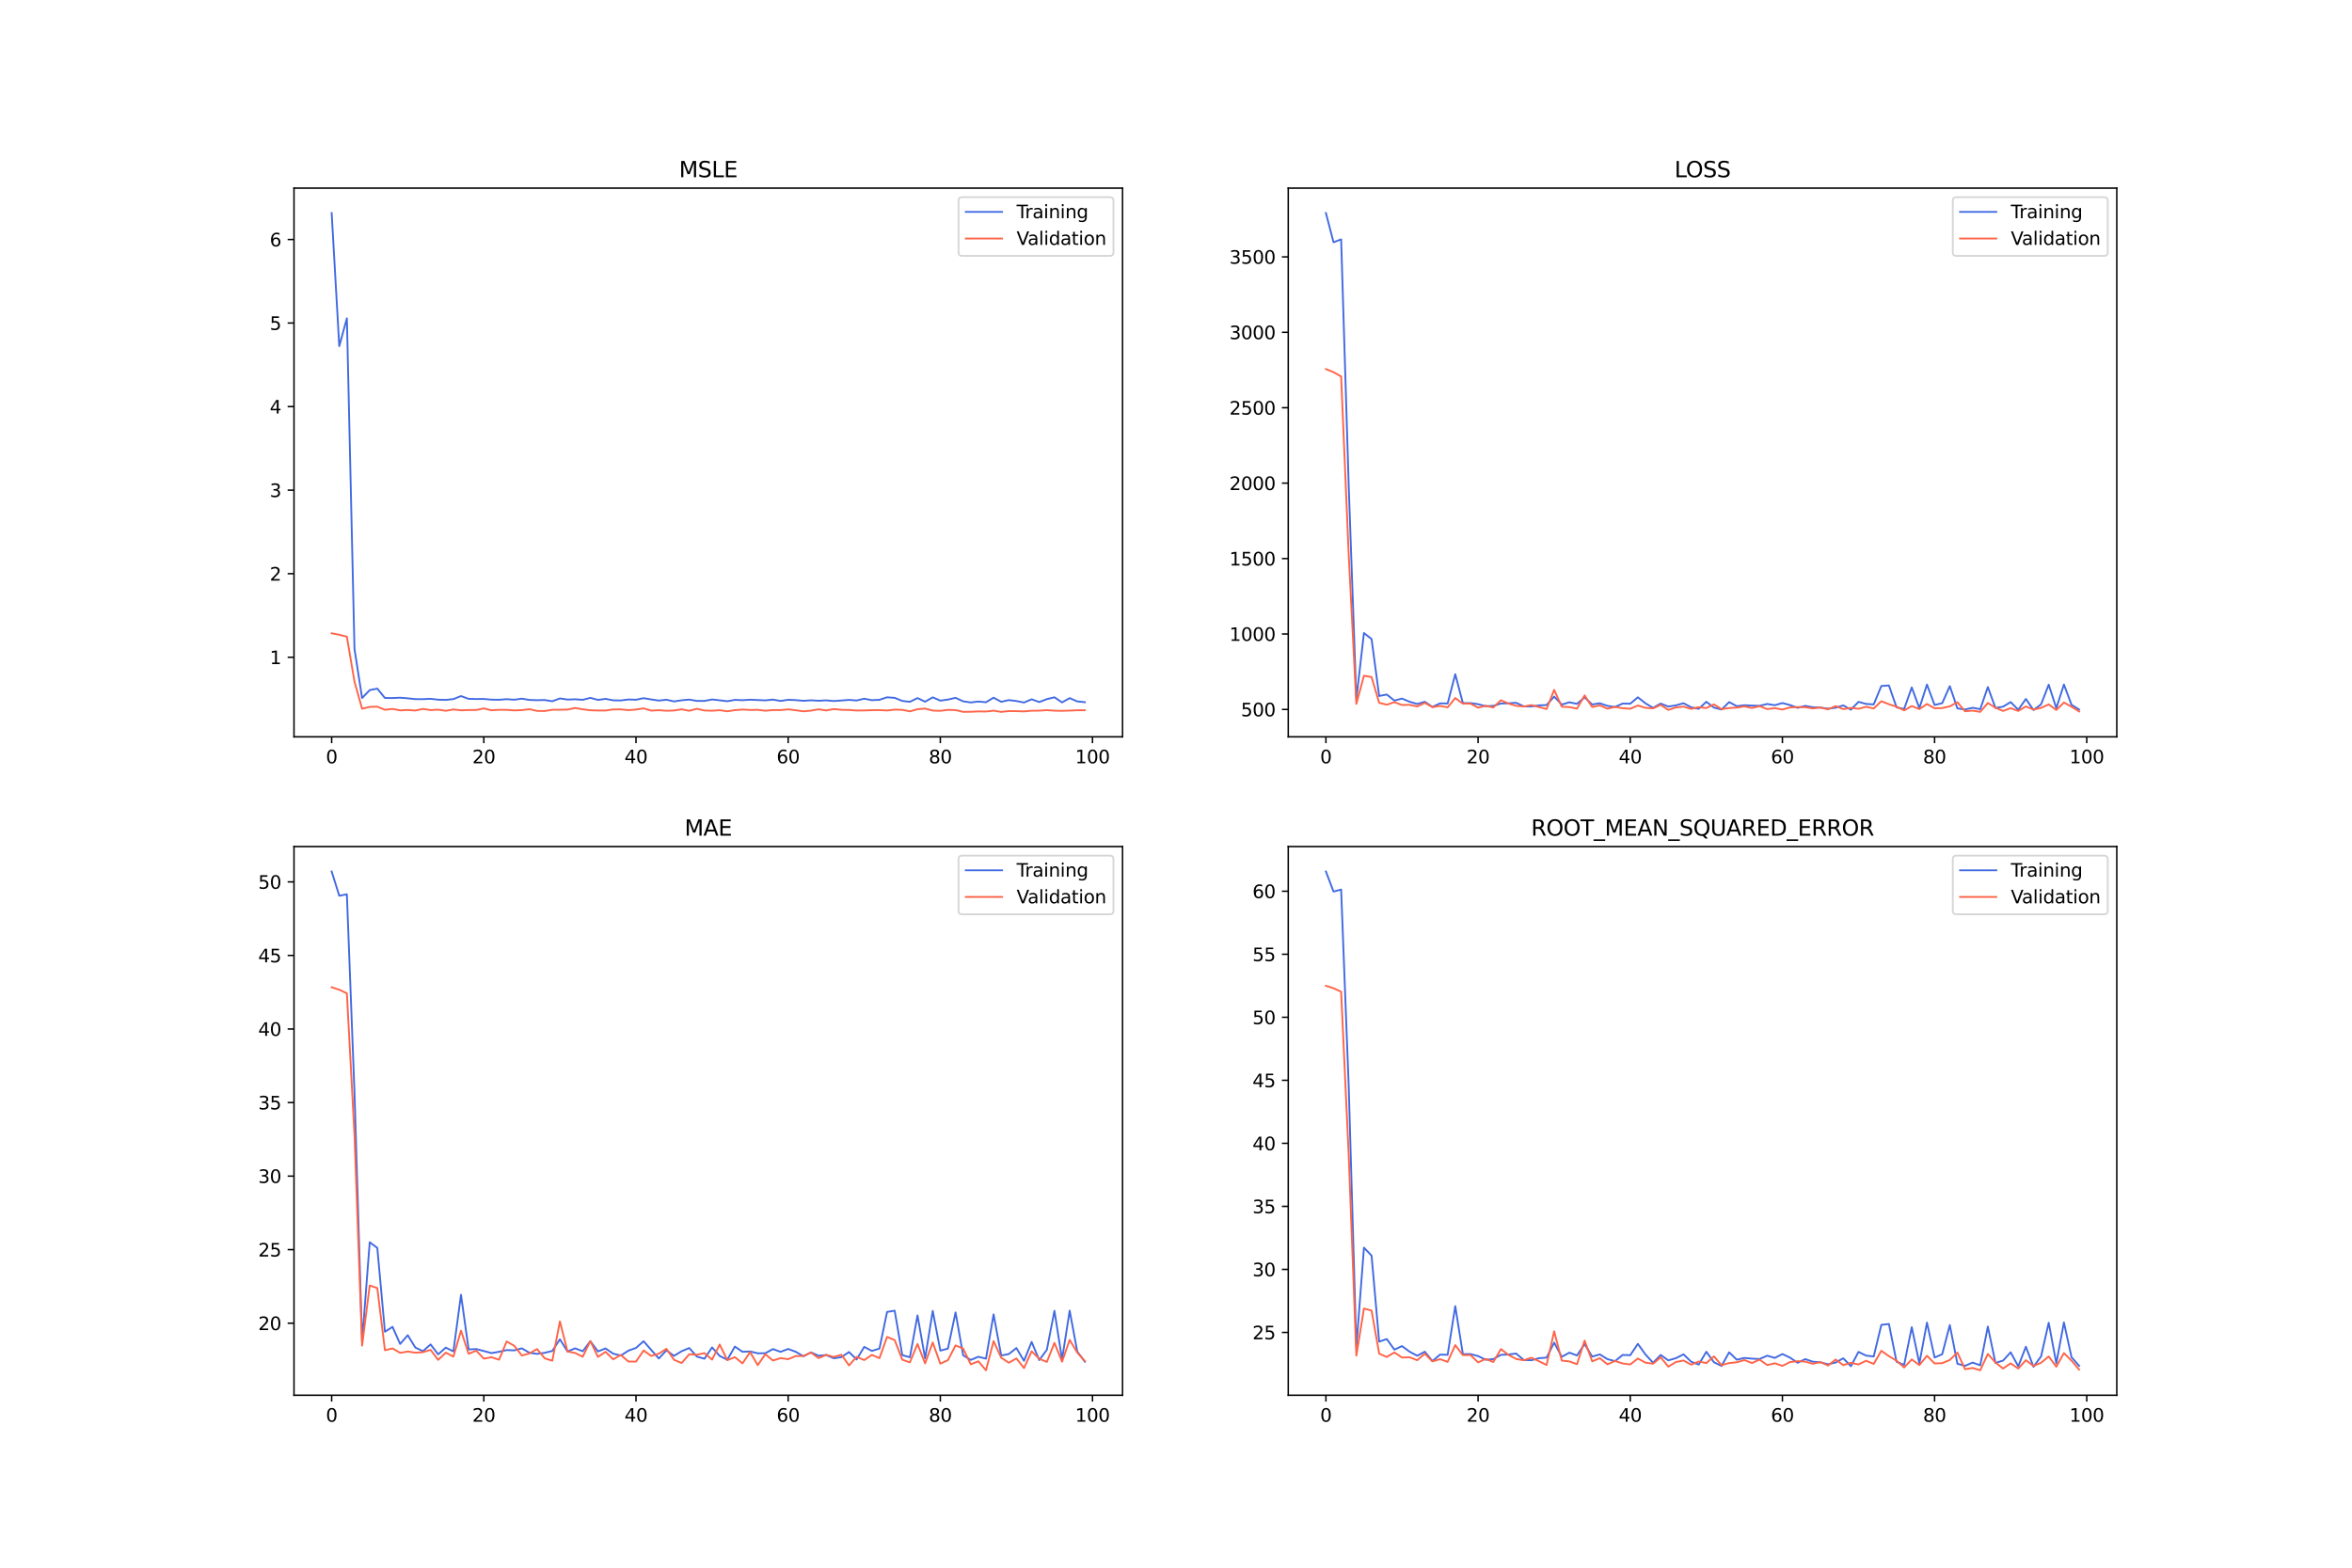 <?xml version="1.0" encoding="utf-8" standalone="no"?>
<!DOCTYPE svg PUBLIC "-//W3C//DTD SVG 1.1//EN"
  "http://www.w3.org/Graphics/SVG/1.1/DTD/svg11.dtd">
<svg xmlns:xlink="http://www.w3.org/1999/xlink" width="1296pt" height="864pt" viewBox="0 0 1296 864" xmlns="http://www.w3.org/2000/svg" version="1.1">
 <defs>
  <style type="text/css">*{stroke-linejoin: round; stroke-linecap: butt}</style>
 </defs>
 <g id="figure_1">
  <g id="patch_1">
   <path d="M 0 864 
L 1296 864 
L 1296 0 
L 0 0 
z
" style="fill: #ffffff"/>
  </g>
  <g id="axes_1">
   <g id="patch_2">
    <path d="M 162 406.08 
L 618.545 406.08 
L 618.545 103.68 
L 162 103.68 
z
" style="fill: #ffffff"/>
   </g>
   <g id="matplotlib.axis_1">
    <g id="xtick_1">
     <g id="line2d_1">
      <defs>
       <path id="mfda97ff812" d="M 0 0 
L 0 3.5 
" style="stroke: #000000; stroke-width: 0.8"/>
      </defs>
      <g>
       <use xlink:href="#mfda97ff812" x="182.752" y="406.08" style="stroke: #000000; stroke-width: 0.8"/>
      </g>
     </g>
     <g id="text_1">
      <!-- 0 -->
      <g transform="translate(179.571 420.678) scale(0.1 -0.1)">
       <defs>
        <path id="DejaVuSans-30" d="M 2034 4250 
Q 1547 4250 1301 3770 
Q 1056 3291 1056 2328 
Q 1056 1369 1301 889 
Q 1547 409 2034 409 
Q 2525 409 2770 889 
Q 3016 1369 3016 2328 
Q 3016 3291 2770 3770 
Q 2525 4250 2034 4250 
z
M 2034 4750 
Q 2819 4750 3233 4129 
Q 3647 3509 3647 2328 
Q 3647 1150 3233 529 
Q 2819 -91 2034 -91 
Q 1250 -91 836 529 
Q 422 1150 422 2328 
Q 422 3509 836 4129 
Q 1250 4750 2034 4750 
z
" transform="scale(0.016)"/>
       </defs>
       <use xlink:href="#DejaVuSans-30"/>
      </g>
     </g>
    </g>
    <g id="xtick_2">
     <g id="line2d_2">
      <g>
       <use xlink:href="#mfda97ff812" x="266.599" y="406.08" style="stroke: #000000; stroke-width: 0.8"/>
      </g>
     </g>
     <g id="text_2">
      <!-- 20 -->
      <g transform="translate(260.236 420.678) scale(0.1 -0.1)">
       <defs>
        <path id="DejaVuSans-32" d="M 1228 531 
L 3431 531 
L 3431 0 
L 469 0 
L 469 531 
Q 828 903 1448 1529 
Q 2069 2156 2228 2338 
Q 2531 2678 2651 2914 
Q 2772 3150 2772 3378 
Q 2772 3750 2511 3984 
Q 2250 4219 1831 4219 
Q 1534 4219 1204 4116 
Q 875 4013 500 3803 
L 500 4441 
Q 881 4594 1212 4672 
Q 1544 4750 1819 4750 
Q 2544 4750 2975 4387 
Q 3406 4025 3406 3419 
Q 3406 3131 3298 2873 
Q 3191 2616 2906 2266 
Q 2828 2175 2409 1742 
Q 1991 1309 1228 531 
z
" transform="scale(0.016)"/>
       </defs>
       <use xlink:href="#DejaVuSans-32"/>
       <use xlink:href="#DejaVuSans-30" x="63.623"/>
      </g>
     </g>
    </g>
    <g id="xtick_3">
     <g id="line2d_3">
      <g>
       <use xlink:href="#mfda97ff812" x="350.446" y="406.08" style="stroke: #000000; stroke-width: 0.8"/>
      </g>
     </g>
     <g id="text_3">
      <!-- 40 -->
      <g transform="translate(344.083 420.678) scale(0.1 -0.1)">
       <defs>
        <path id="DejaVuSans-34" d="M 2419 4116 
L 825 1625 
L 2419 1625 
L 2419 4116 
z
M 2253 4666 
L 3047 4666 
L 3047 1625 
L 3713 1625 
L 3713 1100 
L 3047 1100 
L 3047 0 
L 2419 0 
L 2419 1100 
L 313 1100 
L 313 1709 
L 2253 4666 
z
" transform="scale(0.016)"/>
       </defs>
       <use xlink:href="#DejaVuSans-34"/>
       <use xlink:href="#DejaVuSans-30" x="63.623"/>
      </g>
     </g>
    </g>
    <g id="xtick_4">
     <g id="line2d_4">
      <g>
       <use xlink:href="#mfda97ff812" x="434.292" y="406.08" style="stroke: #000000; stroke-width: 0.8"/>
      </g>
     </g>
     <g id="text_4">
      <!-- 60 -->
      <g transform="translate(427.93 420.678) scale(0.1 -0.1)">
       <defs>
        <path id="DejaVuSans-36" d="M 2113 2584 
Q 1688 2584 1439 2293 
Q 1191 2003 1191 1497 
Q 1191 994 1439 701 
Q 1688 409 2113 409 
Q 2538 409 2786 701 
Q 3034 994 3034 1497 
Q 3034 2003 2786 2293 
Q 2538 2584 2113 2584 
z
M 3366 4563 
L 3366 3988 
Q 3128 4100 2886 4159 
Q 2644 4219 2406 4219 
Q 1781 4219 1451 3797 
Q 1122 3375 1075 2522 
Q 1259 2794 1537 2939 
Q 1816 3084 2150 3084 
Q 2853 3084 3261 2657 
Q 3669 2231 3669 1497 
Q 3669 778 3244 343 
Q 2819 -91 2113 -91 
Q 1303 -91 875 529 
Q 447 1150 447 2328 
Q 447 3434 972 4092 
Q 1497 4750 2381 4750 
Q 2619 4750 2861 4703 
Q 3103 4656 3366 4563 
z
" transform="scale(0.016)"/>
       </defs>
       <use xlink:href="#DejaVuSans-36"/>
       <use xlink:href="#DejaVuSans-30" x="63.623"/>
      </g>
     </g>
    </g>
    <g id="xtick_5">
     <g id="line2d_5">
      <g>
       <use xlink:href="#mfda97ff812" x="518.139" y="406.08" style="stroke: #000000; stroke-width: 0.8"/>
      </g>
     </g>
     <g id="text_5">
      <!-- 80 -->
      <g transform="translate(511.776 420.678) scale(0.1 -0.1)">
       <defs>
        <path id="DejaVuSans-38" d="M 2034 2216 
Q 1584 2216 1326 1975 
Q 1069 1734 1069 1313 
Q 1069 891 1326 650 
Q 1584 409 2034 409 
Q 2484 409 2743 651 
Q 3003 894 3003 1313 
Q 3003 1734 2745 1975 
Q 2488 2216 2034 2216 
z
M 1403 2484 
Q 997 2584 770 2862 
Q 544 3141 544 3541 
Q 544 4100 942 4425 
Q 1341 4750 2034 4750 
Q 2731 4750 3128 4425 
Q 3525 4100 3525 3541 
Q 3525 3141 3298 2862 
Q 3072 2584 2669 2484 
Q 3125 2378 3379 2068 
Q 3634 1759 3634 1313 
Q 3634 634 3220 271 
Q 2806 -91 2034 -91 
Q 1263 -91 848 271 
Q 434 634 434 1313 
Q 434 1759 690 2068 
Q 947 2378 1403 2484 
z
M 1172 3481 
Q 1172 3119 1398 2916 
Q 1625 2713 2034 2713 
Q 2441 2713 2670 2916 
Q 2900 3119 2900 3481 
Q 2900 3844 2670 4047 
Q 2441 4250 2034 4250 
Q 1625 4250 1398 4047 
Q 1172 3844 1172 3481 
z
" transform="scale(0.016)"/>
       </defs>
       <use xlink:href="#DejaVuSans-38"/>
       <use xlink:href="#DejaVuSans-30" x="63.623"/>
      </g>
     </g>
    </g>
    <g id="xtick_6">
     <g id="line2d_6">
      <g>
       <use xlink:href="#mfda97ff812" x="601.986" y="406.08" style="stroke: #000000; stroke-width: 0.8"/>
      </g>
     </g>
     <g id="text_6">
      <!-- 100 -->
      <g transform="translate(592.442 420.678) scale(0.1 -0.1)">
       <defs>
        <path id="DejaVuSans-31" d="M 794 531 
L 1825 531 
L 1825 4091 
L 703 3866 
L 703 4441 
L 1819 4666 
L 2450 4666 
L 2450 531 
L 3481 531 
L 3481 0 
L 794 0 
L 794 531 
z
" transform="scale(0.016)"/>
       </defs>
       <use xlink:href="#DejaVuSans-31"/>
       <use xlink:href="#DejaVuSans-30" x="63.623"/>
       <use xlink:href="#DejaVuSans-30" x="127.246"/>
      </g>
     </g>
    </g>
   </g>
   <g id="matplotlib.axis_2">
    <g id="ytick_1">
     <g id="line2d_7">
      <defs>
       <path id="m0c9b1193fa" d="M 0 0 
L -3.5 0 
" style="stroke: #000000; stroke-width: 0.8"/>
      </defs>
      <g>
       <use xlink:href="#m0c9b1193fa" x="162" y="362.227" style="stroke: #000000; stroke-width: 0.8"/>
      </g>
     </g>
     <g id="text_7">
      <!-- 1 -->
      <g transform="translate(148.637 366.026) scale(0.1 -0.1)">
       <use xlink:href="#DejaVuSans-31"/>
      </g>
     </g>
    </g>
    <g id="ytick_2">
     <g id="line2d_8">
      <g>
       <use xlink:href="#m0c9b1193fa" x="162" y="316.18" style="stroke: #000000; stroke-width: 0.8"/>
      </g>
     </g>
     <g id="text_8">
      <!-- 2 -->
      <g transform="translate(148.637 319.979) scale(0.1 -0.1)">
       <use xlink:href="#DejaVuSans-32"/>
      </g>
     </g>
    </g>
    <g id="ytick_3">
     <g id="line2d_9">
      <g>
       <use xlink:href="#m0c9b1193fa" x="162" y="270.132" style="stroke: #000000; stroke-width: 0.8"/>
      </g>
     </g>
     <g id="text_9">
      <!-- 3 -->
      <g transform="translate(148.637 273.932) scale(0.1 -0.1)">
       <defs>
        <path id="DejaVuSans-33" d="M 2597 2516 
Q 3050 2419 3304 2112 
Q 3559 1806 3559 1356 
Q 3559 666 3084 287 
Q 2609 -91 1734 -91 
Q 1441 -91 1130 -33 
Q 819 25 488 141 
L 488 750 
Q 750 597 1062 519 
Q 1375 441 1716 441 
Q 2309 441 2620 675 
Q 2931 909 2931 1356 
Q 2931 1769 2642 2001 
Q 2353 2234 1838 2234 
L 1294 2234 
L 1294 2753 
L 1863 2753 
Q 2328 2753 2575 2939 
Q 2822 3125 2822 3475 
Q 2822 3834 2567 4026 
Q 2313 4219 1838 4219 
Q 1578 4219 1281 4162 
Q 984 4106 628 3988 
L 628 4550 
Q 988 4650 1302 4700 
Q 1616 4750 1894 4750 
Q 2613 4750 3031 4423 
Q 3450 4097 3450 3541 
Q 3450 3153 3228 2886 
Q 3006 2619 2597 2516 
z
" transform="scale(0.016)"/>
       </defs>
       <use xlink:href="#DejaVuSans-33"/>
      </g>
     </g>
    </g>
    <g id="ytick_4">
     <g id="line2d_10">
      <g>
       <use xlink:href="#m0c9b1193fa" x="162" y="224.085" style="stroke: #000000; stroke-width: 0.8"/>
      </g>
     </g>
     <g id="text_10">
      <!-- 4 -->
      <g transform="translate(148.637 227.884) scale(0.1 -0.1)">
       <use xlink:href="#DejaVuSans-34"/>
      </g>
     </g>
    </g>
    <g id="ytick_5">
     <g id="line2d_11">
      <g>
       <use xlink:href="#m0c9b1193fa" x="162" y="178.038" style="stroke: #000000; stroke-width: 0.8"/>
      </g>
     </g>
     <g id="text_11">
      <!-- 5 -->
      <g transform="translate(148.637 181.837) scale(0.1 -0.1)">
       <defs>
        <path id="DejaVuSans-35" d="M 691 4666 
L 3169 4666 
L 3169 4134 
L 1269 4134 
L 1269 2991 
Q 1406 3038 1543 3061 
Q 1681 3084 1819 3084 
Q 2600 3084 3056 2656 
Q 3513 2228 3513 1497 
Q 3513 744 3044 326 
Q 2575 -91 1722 -91 
Q 1428 -91 1123 -41 
Q 819 9 494 109 
L 494 744 
Q 775 591 1075 516 
Q 1375 441 1709 441 
Q 2250 441 2565 725 
Q 2881 1009 2881 1497 
Q 2881 1984 2565 2268 
Q 2250 2553 1709 2553 
Q 1456 2553 1204 2497 
Q 953 2441 691 2322 
L 691 4666 
z
" transform="scale(0.016)"/>
       </defs>
       <use xlink:href="#DejaVuSans-35"/>
      </g>
     </g>
    </g>
    <g id="ytick_6">
     <g id="line2d_12">
      <g>
       <use xlink:href="#m0c9b1193fa" x="162" y="131.99" style="stroke: #000000; stroke-width: 0.8"/>
      </g>
     </g>
     <g id="text_12">
      <!-- 6 -->
      <g transform="translate(148.637 135.79) scale(0.1 -0.1)">
       <use xlink:href="#DejaVuSans-36"/>
      </g>
     </g>
    </g>
   </g>
   <g id="line2d_13">
    <path d="M 182.752 117.425 
L 186.944 190.776 
L 191.137 175.414 
L 195.329 357.661 
L 199.521 384.705 
L 203.714 380.331 
L 207.906 379.524 
L 212.098 384.68 
L 216.291 384.703 
L 220.483 384.524 
L 224.675 384.866 
L 228.868 385.306 
L 233.06 385.318 
L 237.252 385.135 
L 241.445 385.616 
L 245.637 385.734 
L 249.829 385.29 
L 254.022 383.625 
L 258.214 385.153 
L 262.406 385.247 
L 266.599 385.218 
L 270.791 385.596 
L 274.983 385.666 
L 279.176 385.339 
L 283.368 385.637 
L 287.56 385.056 
L 291.753 385.756 
L 295.945 385.9 
L 300.137 385.808 
L 304.33 386.476 
L 308.522 384.934 
L 312.714 385.556 
L 316.907 385.387 
L 321.099 385.689 
L 325.292 384.61 
L 329.484 385.738 
L 333.676 385.175 
L 337.869 385.96 
L 342.061 386.044 
L 346.253 385.505 
L 350.446 385.648 
L 354.638 384.783 
L 358.83 385.488 
L 363.023 386.11 
L 367.215 385.65 
L 371.407 386.57 
L 375.6 385.948 
L 379.792 385.575 
L 383.984 386.284 
L 388.177 386.3 
L 392.369 385.503 
L 396.561 385.961 
L 400.754 386.467 
L 404.946 385.722 
L 409.138 385.895 
L 413.331 385.645 
L 417.523 385.81 
L 421.715 385.993 
L 425.908 385.568 
L 430.1 386.315 
L 434.292 385.677 
L 438.485 385.853 
L 442.677 386.231 
L 446.869 385.954 
L 451.062 386.202 
L 455.254 385.987 
L 459.446 386.351 
L 463.639 386.062 
L 467.831 385.73 
L 472.023 386.063 
L 476.216 385.076 
L 480.408 385.89 
L 484.6 385.677 
L 488.793 384.299 
L 492.985 384.607 
L 497.177 386.306 
L 501.37 386.786 
L 505.562 384.728 
L 509.754 386.727 
L 513.947 384.333 
L 518.139 386.139 
L 522.331 385.555 
L 526.524 384.595 
L 530.716 386.525 
L 534.908 387.144 
L 539.101 386.636 
L 543.293 387.028 
L 547.485 384.504 
L 551.678 386.785 
L 555.87 385.846 
L 560.062 386.358 
L 564.255 387.185 
L 568.447 385.404 
L 572.639 386.92 
L 576.832 385.324 
L 581.024 384.294 
L 585.216 387.124 
L 589.409 384.757 
L 593.601 386.564 
L 597.793 387.004 
" clip-path="url(#p1e42101b74)" style="fill: none; stroke: #4169e1; stroke-linecap: square"/>
   </g>
   <g id="line2d_14">
    <path d="M 182.752 349.025 
L 186.944 349.83 
L 191.137 350.922 
L 195.329 375.696 
L 199.521 390.598 
L 203.714 389.584 
L 207.906 389.473 
L 212.098 391.192 
L 216.291 390.698 
L 220.483 391.506 
L 224.675 391.297 
L 228.868 391.596 
L 233.06 390.705 
L 237.252 391.357 
L 241.445 391.116 
L 245.637 391.738 
L 249.829 391.005 
L 254.022 391.489 
L 258.214 391.308 
L 262.406 391.292 
L 266.599 390.437 
L 270.791 391.46 
L 274.983 391.206 
L 279.176 391.229 
L 283.368 391.516 
L 287.56 391.364 
L 291.753 390.862 
L 295.945 391.807 
L 300.137 391.863 
L 304.33 391.184 
L 308.522 391.159 
L 312.714 391.074 
L 316.907 390.186 
L 321.099 390.926 
L 325.292 391.446 
L 329.484 391.572 
L 333.676 391.59 
L 337.869 390.986 
L 342.061 390.967 
L 346.253 391.386 
L 350.446 391.059 
L 354.638 390.402 
L 358.83 391.641 
L 363.023 391.409 
L 367.215 391.723 
L 371.407 391.569 
L 375.6 390.919 
L 379.792 391.739 
L 383.984 390.636 
L 388.177 391.577 
L 392.369 391.705 
L 396.561 391.414 
L 400.754 392.016 
L 404.946 391.386 
L 409.138 391.039 
L 413.331 391.294 
L 417.523 391.202 
L 421.715 391.702 
L 425.908 391.329 
L 430.1 391.348 
L 434.292 390.952 
L 438.485 391.442 
L 442.677 392.03 
L 446.869 391.661 
L 451.062 390.906 
L 455.254 391.56 
L 459.446 390.76 
L 463.639 391.212 
L 467.831 391.279 
L 472.023 391.595 
L 476.216 391.552 
L 480.408 391.4 
L 484.6 391.352 
L 488.793 391.57 
L 492.985 391.088 
L 497.177 391.214 
L 501.37 392.053 
L 505.562 390.869 
L 509.754 390.523 
L 513.947 391.617 
L 518.139 391.756 
L 522.331 391.234 
L 526.524 391.35 
L 530.716 392.315 
L 534.908 392.274 
L 539.101 392.088 
L 543.293 392.137 
L 547.485 391.675 
L 551.678 392.335 
L 555.87 391.885 
L 560.062 391.941 
L 564.255 392.082 
L 568.447 391.694 
L 572.639 391.663 
L 576.832 391.39 
L 581.024 391.674 
L 585.216 391.766 
L 589.409 391.613 
L 593.601 391.439 
L 597.793 391.459 
" clip-path="url(#p1e42101b74)" style="fill: none; stroke: #ff6347; stroke-linecap: square"/>
   </g>
   <g id="patch_3">
    <path d="M 162 406.08 
L 162 103.68 
" style="fill: none; stroke: #000000; stroke-width: 0.8; stroke-linejoin: miter; stroke-linecap: square"/>
   </g>
   <g id="patch_4">
    <path d="M 618.545 406.08 
L 618.545 103.68 
" style="fill: none; stroke: #000000; stroke-width: 0.8; stroke-linejoin: miter; stroke-linecap: square"/>
   </g>
   <g id="patch_5">
    <path d="M 162 406.08 
L 618.545 406.08 
" style="fill: none; stroke: #000000; stroke-width: 0.8; stroke-linejoin: miter; stroke-linecap: square"/>
   </g>
   <g id="patch_6">
    <path d="M 162 103.68 
L 618.545 103.68 
" style="fill: none; stroke: #000000; stroke-width: 0.8; stroke-linejoin: miter; stroke-linecap: square"/>
   </g>
   <g id="text_13">
    <!-- MSLE -->
    <g transform="translate(374.152 97.68) scale(0.12 -0.12)">
     <defs>
      <path id="DejaVuSans-4d" d="M 628 4666 
L 1569 4666 
L 2759 1491 
L 3956 4666 
L 4897 4666 
L 4897 0 
L 4281 0 
L 4281 4097 
L 3078 897 
L 2444 897 
L 1241 4097 
L 1241 0 
L 628 0 
L 628 4666 
z
" transform="scale(0.016)"/>
      <path id="DejaVuSans-53" d="M 3425 4513 
L 3425 3897 
Q 3066 4069 2747 4153 
Q 2428 4238 2131 4238 
Q 1616 4238 1336 4038 
Q 1056 3838 1056 3469 
Q 1056 3159 1242 3001 
Q 1428 2844 1947 2747 
L 2328 2669 
Q 3034 2534 3370 2195 
Q 3706 1856 3706 1288 
Q 3706 609 3251 259 
Q 2797 -91 1919 -91 
Q 1588 -91 1214 -16 
Q 841 59 441 206 
L 441 856 
Q 825 641 1194 531 
Q 1563 422 1919 422 
Q 2459 422 2753 634 
Q 3047 847 3047 1241 
Q 3047 1584 2836 1778 
Q 2625 1972 2144 2069 
L 1759 2144 
Q 1053 2284 737 2584 
Q 422 2884 422 3419 
Q 422 4038 858 4394 
Q 1294 4750 2059 4750 
Q 2388 4750 2728 4690 
Q 3069 4631 3425 4513 
z
" transform="scale(0.016)"/>
      <path id="DejaVuSans-4c" d="M 628 4666 
L 1259 4666 
L 1259 531 
L 3531 531 
L 3531 0 
L 628 0 
L 628 4666 
z
" transform="scale(0.016)"/>
      <path id="DejaVuSans-45" d="M 628 4666 
L 3578 4666 
L 3578 4134 
L 1259 4134 
L 1259 2753 
L 3481 2753 
L 3481 2222 
L 1259 2222 
L 1259 531 
L 3634 531 
L 3634 0 
L 628 0 
L 628 4666 
z
" transform="scale(0.016)"/>
     </defs>
     <use xlink:href="#DejaVuSans-4d"/>
     <use xlink:href="#DejaVuSans-53" x="86.279"/>
     <use xlink:href="#DejaVuSans-4c" x="149.756"/>
     <use xlink:href="#DejaVuSans-45" x="205.469"/>
    </g>
   </g>
   <g id="legend_1">
    <g id="patch_7">
     <path d="M 530.164 141.036 
L 611.545 141.036 
Q 613.545 141.036 613.545 139.036 
L 613.545 110.68 
Q 613.545 108.68 611.545 108.68 
L 530.164 108.68 
Q 528.164 108.68 528.164 110.68 
L 528.164 139.036 
Q 528.164 141.036 530.164 141.036 
z
" style="fill: #ffffff; opacity: 0.8; stroke: #cccccc; stroke-linejoin: miter"/>
    </g>
    <g id="line2d_15">
     <path d="M 532.164 116.778 
L 542.164 116.778 
L 552.164 116.778 
" style="fill: none; stroke: #4169e1; stroke-linecap: square"/>
    </g>
    <g id="text_14">
     <!-- Training -->
     <g transform="translate(560.164 120.278) scale(0.1 -0.1)">
      <defs>
       <path id="DejaVuSans-54" d="M -19 4666 
L 3928 4666 
L 3928 4134 
L 2272 4134 
L 2272 0 
L 1638 0 
L 1638 4134 
L -19 4134 
L -19 4666 
z
" transform="scale(0.016)"/>
       <path id="DejaVuSans-72" d="M 2631 2963 
Q 2534 3019 2420 3045 
Q 2306 3072 2169 3072 
Q 1681 3072 1420 2755 
Q 1159 2438 1159 1844 
L 1159 0 
L 581 0 
L 581 3500 
L 1159 3500 
L 1159 2956 
Q 1341 3275 1631 3429 
Q 1922 3584 2338 3584 
Q 2397 3584 2469 3576 
Q 2541 3569 2628 3553 
L 2631 2963 
z
" transform="scale(0.016)"/>
       <path id="DejaVuSans-61" d="M 2194 1759 
Q 1497 1759 1228 1600 
Q 959 1441 959 1056 
Q 959 750 1161 570 
Q 1363 391 1709 391 
Q 2188 391 2477 730 
Q 2766 1069 2766 1631 
L 2766 1759 
L 2194 1759 
z
M 3341 1997 
L 3341 0 
L 2766 0 
L 2766 531 
Q 2569 213 2275 61 
Q 1981 -91 1556 -91 
Q 1019 -91 701 211 
Q 384 513 384 1019 
Q 384 1609 779 1909 
Q 1175 2209 1959 2209 
L 2766 2209 
L 2766 2266 
Q 2766 2663 2505 2880 
Q 2244 3097 1772 3097 
Q 1472 3097 1187 3025 
Q 903 2953 641 2809 
L 641 3341 
Q 956 3463 1253 3523 
Q 1550 3584 1831 3584 
Q 2591 3584 2966 3190 
Q 3341 2797 3341 1997 
z
" transform="scale(0.016)"/>
       <path id="DejaVuSans-69" d="M 603 3500 
L 1178 3500 
L 1178 0 
L 603 0 
L 603 3500 
z
M 603 4863 
L 1178 4863 
L 1178 4134 
L 603 4134 
L 603 4863 
z
" transform="scale(0.016)"/>
       <path id="DejaVuSans-6e" d="M 3513 2113 
L 3513 0 
L 2938 0 
L 2938 2094 
Q 2938 2591 2744 2837 
Q 2550 3084 2163 3084 
Q 1697 3084 1428 2787 
Q 1159 2491 1159 1978 
L 1159 0 
L 581 0 
L 581 3500 
L 1159 3500 
L 1159 2956 
Q 1366 3272 1645 3428 
Q 1925 3584 2291 3584 
Q 2894 3584 3203 3211 
Q 3513 2838 3513 2113 
z
" transform="scale(0.016)"/>
       <path id="DejaVuSans-67" d="M 2906 1791 
Q 2906 2416 2648 2759 
Q 2391 3103 1925 3103 
Q 1463 3103 1205 2759 
Q 947 2416 947 1791 
Q 947 1169 1205 825 
Q 1463 481 1925 481 
Q 2391 481 2648 825 
Q 2906 1169 2906 1791 
z
M 3481 434 
Q 3481 -459 3084 -895 
Q 2688 -1331 1869 -1331 
Q 1566 -1331 1297 -1286 
Q 1028 -1241 775 -1147 
L 775 -588 
Q 1028 -725 1275 -790 
Q 1522 -856 1778 -856 
Q 2344 -856 2625 -561 
Q 2906 -266 2906 331 
L 2906 616 
Q 2728 306 2450 153 
Q 2172 0 1784 0 
Q 1141 0 747 490 
Q 353 981 353 1791 
Q 353 2603 747 3093 
Q 1141 3584 1784 3584 
Q 2172 3584 2450 3431 
Q 2728 3278 2906 2969 
L 2906 3500 
L 3481 3500 
L 3481 434 
z
" transform="scale(0.016)"/>
      </defs>
      <use xlink:href="#DejaVuSans-54"/>
      <use xlink:href="#DejaVuSans-72" x="46.334"/>
      <use xlink:href="#DejaVuSans-61" x="87.447"/>
      <use xlink:href="#DejaVuSans-69" x="148.727"/>
      <use xlink:href="#DejaVuSans-6e" x="176.51"/>
      <use xlink:href="#DejaVuSans-69" x="239.889"/>
      <use xlink:href="#DejaVuSans-6e" x="267.672"/>
      <use xlink:href="#DejaVuSans-67" x="331.051"/>
     </g>
    </g>
    <g id="line2d_16">
     <path d="M 532.164 131.457 
L 542.164 131.457 
L 552.164 131.457 
" style="fill: none; stroke: #ff6347; stroke-linecap: square"/>
    </g>
    <g id="text_15">
     <!-- Validation -->
     <g transform="translate(560.164 134.957) scale(0.1 -0.1)">
      <defs>
       <path id="DejaVuSans-56" d="M 1831 0 
L 50 4666 
L 709 4666 
L 2188 738 
L 3669 4666 
L 4325 4666 
L 2547 0 
L 1831 0 
z
" transform="scale(0.016)"/>
       <path id="DejaVuSans-6c" d="M 603 4863 
L 1178 4863 
L 1178 0 
L 603 0 
L 603 4863 
z
" transform="scale(0.016)"/>
       <path id="DejaVuSans-64" d="M 2906 2969 
L 2906 4863 
L 3481 4863 
L 3481 0 
L 2906 0 
L 2906 525 
Q 2725 213 2448 61 
Q 2172 -91 1784 -91 
Q 1150 -91 751 415 
Q 353 922 353 1747 
Q 353 2572 751 3078 
Q 1150 3584 1784 3584 
Q 2172 3584 2448 3432 
Q 2725 3281 2906 2969 
z
M 947 1747 
Q 947 1113 1208 752 
Q 1469 391 1925 391 
Q 2381 391 2643 752 
Q 2906 1113 2906 1747 
Q 2906 2381 2643 2742 
Q 2381 3103 1925 3103 
Q 1469 3103 1208 2742 
Q 947 2381 947 1747 
z
" transform="scale(0.016)"/>
       <path id="DejaVuSans-74" d="M 1172 4494 
L 1172 3500 
L 2356 3500 
L 2356 3053 
L 1172 3053 
L 1172 1153 
Q 1172 725 1289 603 
Q 1406 481 1766 481 
L 2356 481 
L 2356 0 
L 1766 0 
Q 1100 0 847 248 
Q 594 497 594 1153 
L 594 3053 
L 172 3053 
L 172 3500 
L 594 3500 
L 594 4494 
L 1172 4494 
z
" transform="scale(0.016)"/>
       <path id="DejaVuSans-6f" d="M 1959 3097 
Q 1497 3097 1228 2736 
Q 959 2375 959 1747 
Q 959 1119 1226 758 
Q 1494 397 1959 397 
Q 2419 397 2687 759 
Q 2956 1122 2956 1747 
Q 2956 2369 2687 2733 
Q 2419 3097 1959 3097 
z
M 1959 3584 
Q 2709 3584 3137 3096 
Q 3566 2609 3566 1747 
Q 3566 888 3137 398 
Q 2709 -91 1959 -91 
Q 1206 -91 779 398 
Q 353 888 353 1747 
Q 353 2609 779 3096 
Q 1206 3584 1959 3584 
z
" transform="scale(0.016)"/>
      </defs>
      <use xlink:href="#DejaVuSans-56"/>
      <use xlink:href="#DejaVuSans-61" x="60.658"/>
      <use xlink:href="#DejaVuSans-6c" x="121.938"/>
      <use xlink:href="#DejaVuSans-69" x="149.721"/>
      <use xlink:href="#DejaVuSans-64" x="177.504"/>
      <use xlink:href="#DejaVuSans-61" x="240.98"/>
      <use xlink:href="#DejaVuSans-74" x="302.26"/>
      <use xlink:href="#DejaVuSans-69" x="341.469"/>
      <use xlink:href="#DejaVuSans-6f" x="369.252"/>
      <use xlink:href="#DejaVuSans-6e" x="430.434"/>
     </g>
    </g>
   </g>
  </g>
  <g id="axes_2">
   <g id="patch_8">
    <path d="M 709.855 406.08 
L 1166.4 406.08 
L 1166.4 103.68 
L 709.855 103.68 
z
" style="fill: #ffffff"/>
   </g>
   <g id="matplotlib.axis_3">
    <g id="xtick_7">
     <g id="line2d_17">
      <g>
       <use xlink:href="#mfda97ff812" x="730.607" y="406.08" style="stroke: #000000; stroke-width: 0.8"/>
      </g>
     </g>
     <g id="text_16">
      <!-- 0 -->
      <g transform="translate(727.425 420.678) scale(0.1 -0.1)">
       <use xlink:href="#DejaVuSans-30"/>
      </g>
     </g>
    </g>
    <g id="xtick_8">
     <g id="line2d_18">
      <g>
       <use xlink:href="#mfda97ff812" x="814.453" y="406.08" style="stroke: #000000; stroke-width: 0.8"/>
      </g>
     </g>
     <g id="text_17">
      <!-- 20 -->
      <g transform="translate(808.091 420.678) scale(0.1 -0.1)">
       <use xlink:href="#DejaVuSans-32"/>
       <use xlink:href="#DejaVuSans-30" x="63.623"/>
      </g>
     </g>
    </g>
    <g id="xtick_9">
     <g id="line2d_19">
      <g>
       <use xlink:href="#mfda97ff812" x="898.3" y="406.08" style="stroke: #000000; stroke-width: 0.8"/>
      </g>
     </g>
     <g id="text_18">
      <!-- 40 -->
      <g transform="translate(891.938 420.678) scale(0.1 -0.1)">
       <use xlink:href="#DejaVuSans-34"/>
       <use xlink:href="#DejaVuSans-30" x="63.623"/>
      </g>
     </g>
    </g>
    <g id="xtick_10">
     <g id="line2d_20">
      <g>
       <use xlink:href="#mfda97ff812" x="982.147" y="406.08" style="stroke: #000000; stroke-width: 0.8"/>
      </g>
     </g>
     <g id="text_19">
      <!-- 60 -->
      <g transform="translate(975.784 420.678) scale(0.1 -0.1)">
       <use xlink:href="#DejaVuSans-36"/>
       <use xlink:href="#DejaVuSans-30" x="63.623"/>
      </g>
     </g>
    </g>
    <g id="xtick_11">
     <g id="line2d_21">
      <g>
       <use xlink:href="#mfda97ff812" x="1065.994" y="406.08" style="stroke: #000000; stroke-width: 0.8"/>
      </g>
     </g>
     <g id="text_20">
      <!-- 80 -->
      <g transform="translate(1059.631 420.678) scale(0.1 -0.1)">
       <use xlink:href="#DejaVuSans-38"/>
       <use xlink:href="#DejaVuSans-30" x="63.623"/>
      </g>
     </g>
    </g>
    <g id="xtick_12">
     <g id="line2d_22">
      <g>
       <use xlink:href="#mfda97ff812" x="1149.84" y="406.08" style="stroke: #000000; stroke-width: 0.8"/>
      </g>
     </g>
     <g id="text_21">
      <!-- 100 -->
      <g transform="translate(1140.297 420.678) scale(0.1 -0.1)">
       <use xlink:href="#DejaVuSans-31"/>
       <use xlink:href="#DejaVuSans-30" x="63.623"/>
       <use xlink:href="#DejaVuSans-30" x="127.246"/>
      </g>
     </g>
    </g>
   </g>
   <g id="matplotlib.axis_4">
    <g id="ytick_7">
     <g id="line2d_23">
      <g>
       <use xlink:href="#m0c9b1193fa" x="709.855" y="390.984" style="stroke: #000000; stroke-width: 0.8"/>
      </g>
     </g>
     <g id="text_22">
      <!-- 500 -->
      <g transform="translate(683.767 394.783) scale(0.1 -0.1)">
       <use xlink:href="#DejaVuSans-35"/>
       <use xlink:href="#DejaVuSans-30" x="63.623"/>
       <use xlink:href="#DejaVuSans-30" x="127.246"/>
      </g>
     </g>
    </g>
    <g id="ytick_8">
     <g id="line2d_24">
      <g>
       <use xlink:href="#m0c9b1193fa" x="709.855" y="349.415" style="stroke: #000000; stroke-width: 0.8"/>
      </g>
     </g>
     <g id="text_23">
      <!-- 1000 -->
      <g transform="translate(677.405 353.214) scale(0.1 -0.1)">
       <use xlink:href="#DejaVuSans-31"/>
       <use xlink:href="#DejaVuSans-30" x="63.623"/>
       <use xlink:href="#DejaVuSans-30" x="127.246"/>
       <use xlink:href="#DejaVuSans-30" x="190.869"/>
      </g>
     </g>
    </g>
    <g id="ytick_9">
     <g id="line2d_25">
      <g>
       <use xlink:href="#m0c9b1193fa" x="709.855" y="307.846" style="stroke: #000000; stroke-width: 0.8"/>
      </g>
     </g>
     <g id="text_24">
      <!-- 1500 -->
      <g transform="translate(677.405 311.645) scale(0.1 -0.1)">
       <use xlink:href="#DejaVuSans-31"/>
       <use xlink:href="#DejaVuSans-35" x="63.623"/>
       <use xlink:href="#DejaVuSans-30" x="127.246"/>
       <use xlink:href="#DejaVuSans-30" x="190.869"/>
      </g>
     </g>
    </g>
    <g id="ytick_10">
     <g id="line2d_26">
      <g>
       <use xlink:href="#m0c9b1193fa" x="709.855" y="266.277" style="stroke: #000000; stroke-width: 0.8"/>
      </g>
     </g>
     <g id="text_25">
      <!-- 2000 -->
      <g transform="translate(677.405 270.076) scale(0.1 -0.1)">
       <use xlink:href="#DejaVuSans-32"/>
       <use xlink:href="#DejaVuSans-30" x="63.623"/>
       <use xlink:href="#DejaVuSans-30" x="127.246"/>
       <use xlink:href="#DejaVuSans-30" x="190.869"/>
      </g>
     </g>
    </g>
    <g id="ytick_11">
     <g id="line2d_27">
      <g>
       <use xlink:href="#m0c9b1193fa" x="709.855" y="224.708" style="stroke: #000000; stroke-width: 0.8"/>
      </g>
     </g>
     <g id="text_26">
      <!-- 2500 -->
      <g transform="translate(677.405 228.507) scale(0.1 -0.1)">
       <use xlink:href="#DejaVuSans-32"/>
       <use xlink:href="#DejaVuSans-35" x="63.623"/>
       <use xlink:href="#DejaVuSans-30" x="127.246"/>
       <use xlink:href="#DejaVuSans-30" x="190.869"/>
      </g>
     </g>
    </g>
    <g id="ytick_12">
     <g id="line2d_28">
      <g>
       <use xlink:href="#m0c9b1193fa" x="709.855" y="183.138" style="stroke: #000000; stroke-width: 0.8"/>
      </g>
     </g>
     <g id="text_27">
      <!-- 3000 -->
      <g transform="translate(677.405 186.938) scale(0.1 -0.1)">
       <use xlink:href="#DejaVuSans-33"/>
       <use xlink:href="#DejaVuSans-30" x="63.623"/>
       <use xlink:href="#DejaVuSans-30" x="127.246"/>
       <use xlink:href="#DejaVuSans-30" x="190.869"/>
      </g>
     </g>
    </g>
    <g id="ytick_13">
     <g id="line2d_29">
      <g>
       <use xlink:href="#m0c9b1193fa" x="709.855" y="141.569" style="stroke: #000000; stroke-width: 0.8"/>
      </g>
     </g>
     <g id="text_28">
      <!-- 3500 -->
      <g transform="translate(677.405 145.368) scale(0.1 -0.1)">
       <use xlink:href="#DejaVuSans-33"/>
       <use xlink:href="#DejaVuSans-35" x="63.623"/>
       <use xlink:href="#DejaVuSans-30" x="127.246"/>
       <use xlink:href="#DejaVuSans-30" x="190.869"/>
      </g>
     </g>
    </g>
   </g>
   <g id="line2d_30">
    <path d="M 730.607 117.425 
L 734.799 133.527 
L 738.991 131.927 
L 743.184 268.121 
L 747.376 385.269 
L 751.568 348.882 
L 755.761 352.191 
L 759.953 383.588 
L 764.145 382.764 
L 768.338 386.117 
L 772.53 385.001 
L 776.722 386.755 
L 780.915 387.998 
L 785.107 386.758 
L 789.299 389.622 
L 793.492 387.655 
L 797.684 387.712 
L 801.876 371.565 
L 806.069 387.505 
L 810.261 387.486 
L 814.453 388.096 
L 818.646 389.218 
L 822.838 389.025 
L 827.03 387.723 
L 831.223 387.615 
L 835.415 387.322 
L 839.607 389.286 
L 843.8 389.365 
L 847.992 388.745 
L 852.184 388.575 
L 856.377 383.903 
L 860.569 388.326 
L 864.761 387.046 
L 868.954 387.919 
L 873.146 384.359 
L 877.338 388.267 
L 881.531 387.592 
L 885.723 389.028 
L 889.915 389.631 
L 894.108 387.758 
L 898.3 387.836 
L 902.492 384.297 
L 906.685 387.614 
L 910.877 390.118 
L 915.069 387.756 
L 919.262 389.404 
L 923.454 388.746 
L 927.646 387.57 
L 931.839 389.798 
L 936.031 390.657 
L 940.223 386.777 
L 944.416 389.965 
L 948.608 391.054 
L 952.8 386.948 
L 956.993 389.204 
L 961.185 388.668 
L 965.377 388.881 
L 969.57 388.997 
L 973.762 387.982 
L 977.954 388.668 
L 982.147 387.473 
L 986.339 388.575 
L 990.531 390.122 
L 994.724 389.023 
L 998.916 389.802 
L 1003.108 389.986 
L 1007.301 390.571 
L 1011.493 390.044 
L 1015.686 388.776 
L 1019.878 391.142 
L 1024.07 386.816 
L 1028.263 387.964 
L 1032.455 388.219 
L 1036.647 378.083 
L 1040.84 377.772 
L 1045.032 389.822 
L 1049.224 390.744 
L 1053.417 378.861 
L 1057.609 390.329 
L 1061.801 377.294 
L 1065.994 388.541 
L 1070.186 387.546 
L 1074.378 378.144 
L 1078.571 390.414 
L 1082.763 391.031 
L 1086.955 390.067 
L 1091.148 390.868 
L 1095.34 378.64 
L 1099.532 390.177 
L 1103.725 389.466 
L 1107.917 386.941 
L 1112.109 391.176 
L 1116.302 385.209 
L 1120.494 391.305 
L 1124.686 388.177 
L 1128.879 377.354 
L 1133.071 390.299 
L 1137.263 377.248 
L 1141.456 388.444 
L 1145.648 391.046 
" clip-path="url(#p7ff5cd32bd)" style="fill: none; stroke: #4169e1; stroke-linecap: square"/>
   </g>
   <g id="line2d_31">
    <path d="M 730.607 203.42 
L 734.799 205.117 
L 738.991 207.497 
L 743.184 306.07 
L 747.376 387.953 
L 751.568 372.406 
L 755.761 373.135 
L 759.953 387.349 
L 764.145 388.386 
L 768.338 386.988 
L 772.53 388.549 
L 776.722 388.462 
L 780.915 389.354 
L 785.107 387.366 
L 789.299 389.72 
L 793.492 389.038 
L 797.684 389.848 
L 801.876 384.69 
L 806.069 387.807 
L 810.261 387.776 
L 814.453 390.007 
L 818.646 388.963 
L 822.838 389.896 
L 827.03 385.95 
L 831.223 387.75 
L 835.415 388.979 
L 839.607 389.372 
L 843.8 388.592 
L 847.992 389.652 
L 852.184 390.789 
L 856.377 380.227 
L 860.569 389.468 
L 864.761 389.716 
L 868.954 390.55 
L 873.146 383.247 
L 877.338 389.693 
L 881.531 388.744 
L 885.723 390.581 
L 889.915 389.583 
L 894.108 390.325 
L 898.3 390.625 
L 902.492 388.84 
L 906.685 390.082 
L 910.877 390.408 
L 915.069 388.47 
L 919.262 391.267 
L 923.454 389.898 
L 927.646 389.432 
L 931.839 390.689 
L 936.031 389.74 
L 940.223 390.22 
L 944.416 388.192 
L 948.608 390.825 
L 952.8 390.207 
L 956.993 389.976 
L 961.185 389.308 
L 965.377 390.201 
L 969.57 389.162 
L 973.762 390.806 
L 977.954 390.273 
L 982.147 391.042 
L 986.339 389.902 
L 990.531 389.636 
L 994.724 389.778 
L 998.916 390.42 
L 1003.108 389.92 
L 1007.301 390.933 
L 1011.493 389.148 
L 1015.686 390.826 
L 1019.878 390.13 
L 1024.07 390.628 
L 1028.263 389.518 
L 1032.455 390.466 
L 1036.647 386.479 
L 1040.84 388.117 
L 1045.032 389.51 
L 1049.224 391.519 
L 1053.417 389.114 
L 1057.609 390.815 
L 1061.801 388.007 
L 1065.994 390.328 
L 1070.186 390.239 
L 1074.378 389.288 
L 1078.571 387.033 
L 1082.763 392.01 
L 1086.955 391.661 
L 1091.148 392.335 
L 1095.34 387.447 
L 1099.532 390.045 
L 1103.725 391.822 
L 1107.917 390.294 
L 1112.109 391.823 
L 1116.302 389.341 
L 1120.494 391.07 
L 1124.686 390.114 
L 1128.879 388.215 
L 1133.071 391.295 
L 1137.263 387.179 
L 1141.456 389.488 
L 1145.648 392.127 
" clip-path="url(#p7ff5cd32bd)" style="fill: none; stroke: #ff6347; stroke-linecap: square"/>
   </g>
   <g id="patch_9">
    <path d="M 709.855 406.08 
L 709.855 103.68 
" style="fill: none; stroke: #000000; stroke-width: 0.8; stroke-linejoin: miter; stroke-linecap: square"/>
   </g>
   <g id="patch_10">
    <path d="M 1166.4 406.08 
L 1166.4 103.68 
" style="fill: none; stroke: #000000; stroke-width: 0.8; stroke-linejoin: miter; stroke-linecap: square"/>
   </g>
   <g id="patch_11">
    <path d="M 709.855 406.08 
L 1166.4 406.08 
" style="fill: none; stroke: #000000; stroke-width: 0.8; stroke-linejoin: miter; stroke-linecap: square"/>
   </g>
   <g id="patch_12">
    <path d="M 709.855 103.68 
L 1166.4 103.68 
" style="fill: none; stroke: #000000; stroke-width: 0.8; stroke-linejoin: miter; stroke-linecap: square"/>
   </g>
   <g id="text_29">
    <!-- LOSS -->
    <g transform="translate(922.66 97.68) scale(0.12 -0.12)">
     <defs>
      <path id="DejaVuSans-4f" d="M 2522 4238 
Q 1834 4238 1429 3725 
Q 1025 3213 1025 2328 
Q 1025 1447 1429 934 
Q 1834 422 2522 422 
Q 3209 422 3611 934 
Q 4013 1447 4013 2328 
Q 4013 3213 3611 3725 
Q 3209 4238 2522 4238 
z
M 2522 4750 
Q 3503 4750 4090 4092 
Q 4678 3434 4678 2328 
Q 4678 1225 4090 567 
Q 3503 -91 2522 -91 
Q 1538 -91 948 565 
Q 359 1222 359 2328 
Q 359 3434 948 4092 
Q 1538 4750 2522 4750 
z
" transform="scale(0.016)"/>
     </defs>
     <use xlink:href="#DejaVuSans-4c"/>
     <use xlink:href="#DejaVuSans-4f" x="52.088"/>
     <use xlink:href="#DejaVuSans-53" x="130.799"/>
     <use xlink:href="#DejaVuSans-53" x="194.275"/>
    </g>
   </g>
   <g id="legend_2">
    <g id="patch_13">
     <path d="M 1078.019 141.036 
L 1159.4 141.036 
Q 1161.4 141.036 1161.4 139.036 
L 1161.4 110.68 
Q 1161.4 108.68 1159.4 108.68 
L 1078.019 108.68 
Q 1076.019 108.68 1076.019 110.68 
L 1076.019 139.036 
Q 1076.019 141.036 1078.019 141.036 
z
" style="fill: #ffffff; opacity: 0.8; stroke: #cccccc; stroke-linejoin: miter"/>
    </g>
    <g id="line2d_32">
     <path d="M 1080.019 116.778 
L 1090.019 116.778 
L 1100.019 116.778 
" style="fill: none; stroke: #4169e1; stroke-linecap: square"/>
    </g>
    <g id="text_30">
     <!-- Training -->
     <g transform="translate(1108.019 120.278) scale(0.1 -0.1)">
      <use xlink:href="#DejaVuSans-54"/>
      <use xlink:href="#DejaVuSans-72" x="46.334"/>
      <use xlink:href="#DejaVuSans-61" x="87.447"/>
      <use xlink:href="#DejaVuSans-69" x="148.727"/>
      <use xlink:href="#DejaVuSans-6e" x="176.51"/>
      <use xlink:href="#DejaVuSans-69" x="239.889"/>
      <use xlink:href="#DejaVuSans-6e" x="267.672"/>
      <use xlink:href="#DejaVuSans-67" x="331.051"/>
     </g>
    </g>
    <g id="line2d_33">
     <path d="M 1080.019 131.457 
L 1090.019 131.457 
L 1100.019 131.457 
" style="fill: none; stroke: #ff6347; stroke-linecap: square"/>
    </g>
    <g id="text_31">
     <!-- Validation -->
     <g transform="translate(1108.019 134.957) scale(0.1 -0.1)">
      <use xlink:href="#DejaVuSans-56"/>
      <use xlink:href="#DejaVuSans-61" x="60.658"/>
      <use xlink:href="#DejaVuSans-6c" x="121.938"/>
      <use xlink:href="#DejaVuSans-69" x="149.721"/>
      <use xlink:href="#DejaVuSans-64" x="177.504"/>
      <use xlink:href="#DejaVuSans-61" x="240.98"/>
      <use xlink:href="#DejaVuSans-74" x="302.26"/>
      <use xlink:href="#DejaVuSans-69" x="341.469"/>
      <use xlink:href="#DejaVuSans-6f" x="369.252"/>
      <use xlink:href="#DejaVuSans-6e" x="430.434"/>
     </g>
    </g>
   </g>
  </g>
  <g id="axes_3">
   <g id="patch_14">
    <path d="M 162 768.96 
L 618.545 768.96 
L 618.545 466.56 
L 162 466.56 
z
" style="fill: #ffffff"/>
   </g>
   <g id="matplotlib.axis_5">
    <g id="xtick_13">
     <g id="line2d_34">
      <g>
       <use xlink:href="#mfda97ff812" x="182.752" y="768.96" style="stroke: #000000; stroke-width: 0.8"/>
      </g>
     </g>
     <g id="text_32">
      <!-- 0 -->
      <g transform="translate(179.571 783.558) scale(0.1 -0.1)">
       <use xlink:href="#DejaVuSans-30"/>
      </g>
     </g>
    </g>
    <g id="xtick_14">
     <g id="line2d_35">
      <g>
       <use xlink:href="#mfda97ff812" x="266.599" y="768.96" style="stroke: #000000; stroke-width: 0.8"/>
      </g>
     </g>
     <g id="text_33">
      <!-- 20 -->
      <g transform="translate(260.236 783.558) scale(0.1 -0.1)">
       <use xlink:href="#DejaVuSans-32"/>
       <use xlink:href="#DejaVuSans-30" x="63.623"/>
      </g>
     </g>
    </g>
    <g id="xtick_15">
     <g id="line2d_36">
      <g>
       <use xlink:href="#mfda97ff812" x="350.446" y="768.96" style="stroke: #000000; stroke-width: 0.8"/>
      </g>
     </g>
     <g id="text_34">
      <!-- 40 -->
      <g transform="translate(344.083 783.558) scale(0.1 -0.1)">
       <use xlink:href="#DejaVuSans-34"/>
       <use xlink:href="#DejaVuSans-30" x="63.623"/>
      </g>
     </g>
    </g>
    <g id="xtick_16">
     <g id="line2d_37">
      <g>
       <use xlink:href="#mfda97ff812" x="434.292" y="768.96" style="stroke: #000000; stroke-width: 0.8"/>
      </g>
     </g>
     <g id="text_35">
      <!-- 60 -->
      <g transform="translate(427.93 783.558) scale(0.1 -0.1)">
       <use xlink:href="#DejaVuSans-36"/>
       <use xlink:href="#DejaVuSans-30" x="63.623"/>
      </g>
     </g>
    </g>
    <g id="xtick_17">
     <g id="line2d_38">
      <g>
       <use xlink:href="#mfda97ff812" x="518.139" y="768.96" style="stroke: #000000; stroke-width: 0.8"/>
      </g>
     </g>
     <g id="text_36">
      <!-- 80 -->
      <g transform="translate(511.776 783.558) scale(0.1 -0.1)">
       <use xlink:href="#DejaVuSans-38"/>
       <use xlink:href="#DejaVuSans-30" x="63.623"/>
      </g>
     </g>
    </g>
    <g id="xtick_18">
     <g id="line2d_39">
      <g>
       <use xlink:href="#mfda97ff812" x="601.986" y="768.96" style="stroke: #000000; stroke-width: 0.8"/>
      </g>
     </g>
     <g id="text_37">
      <!-- 100 -->
      <g transform="translate(592.442 783.558) scale(0.1 -0.1)">
       <use xlink:href="#DejaVuSans-31"/>
       <use xlink:href="#DejaVuSans-30" x="63.623"/>
       <use xlink:href="#DejaVuSans-30" x="127.246"/>
      </g>
     </g>
    </g>
   </g>
   <g id="matplotlib.axis_6">
    <g id="ytick_14">
     <g id="line2d_40">
      <g>
       <use xlink:href="#m0c9b1193fa" x="162" y="729.251" style="stroke: #000000; stroke-width: 0.8"/>
      </g>
     </g>
     <g id="text_38">
      <!-- 20 -->
      <g transform="translate(142.275 733.05) scale(0.1 -0.1)">
       <use xlink:href="#DejaVuSans-32"/>
       <use xlink:href="#DejaVuSans-30" x="63.623"/>
      </g>
     </g>
    </g>
    <g id="ytick_15">
     <g id="line2d_41">
      <g>
       <use xlink:href="#m0c9b1193fa" x="162" y="688.714" style="stroke: #000000; stroke-width: 0.8"/>
      </g>
     </g>
     <g id="text_39">
      <!-- 25 -->
      <g transform="translate(142.275 692.514) scale(0.1 -0.1)">
       <use xlink:href="#DejaVuSans-32"/>
       <use xlink:href="#DejaVuSans-35" x="63.623"/>
      </g>
     </g>
    </g>
    <g id="ytick_16">
     <g id="line2d_42">
      <g>
       <use xlink:href="#m0c9b1193fa" x="162" y="648.178" style="stroke: #000000; stroke-width: 0.8"/>
      </g>
     </g>
     <g id="text_40">
      <!-- 30 -->
      <g transform="translate(142.275 651.977) scale(0.1 -0.1)">
       <use xlink:href="#DejaVuSans-33"/>
       <use xlink:href="#DejaVuSans-30" x="63.623"/>
      </g>
     </g>
    </g>
    <g id="ytick_17">
     <g id="line2d_43">
      <g>
       <use xlink:href="#m0c9b1193fa" x="162" y="607.642" style="stroke: #000000; stroke-width: 0.8"/>
      </g>
     </g>
     <g id="text_41">
      <!-- 35 -->
      <g transform="translate(142.275 611.441) scale(0.1 -0.1)">
       <use xlink:href="#DejaVuSans-33"/>
       <use xlink:href="#DejaVuSans-35" x="63.623"/>
      </g>
     </g>
    </g>
    <g id="ytick_18">
     <g id="line2d_44">
      <g>
       <use xlink:href="#m0c9b1193fa" x="162" y="567.105" style="stroke: #000000; stroke-width: 0.8"/>
      </g>
     </g>
     <g id="text_42">
      <!-- 40 -->
      <g transform="translate(142.275 570.905) scale(0.1 -0.1)">
       <use xlink:href="#DejaVuSans-34"/>
       <use xlink:href="#DejaVuSans-30" x="63.623"/>
      </g>
     </g>
    </g>
    <g id="ytick_19">
     <g id="line2d_45">
      <g>
       <use xlink:href="#m0c9b1193fa" x="162" y="526.569" style="stroke: #000000; stroke-width: 0.8"/>
      </g>
     </g>
     <g id="text_43">
      <!-- 45 -->
      <g transform="translate(142.275 530.368) scale(0.1 -0.1)">
       <use xlink:href="#DejaVuSans-34"/>
       <use xlink:href="#DejaVuSans-35" x="63.623"/>
      </g>
     </g>
    </g>
    <g id="ytick_20">
     <g id="line2d_46">
      <g>
       <use xlink:href="#m0c9b1193fa" x="162" y="486.033" style="stroke: #000000; stroke-width: 0.8"/>
      </g>
     </g>
     <g id="text_44">
      <!-- 50 -->
      <g transform="translate(142.275 489.832) scale(0.1 -0.1)">
       <use xlink:href="#DejaVuSans-35"/>
       <use xlink:href="#DejaVuSans-30" x="63.623"/>
      </g>
     </g>
    </g>
   </g>
   <g id="line2d_47">
    <path d="M 182.752 480.305 
L 186.944 493.669 
L 191.137 492.879 
L 195.329 602.252 
L 199.521 739.48 
L 203.714 684.639 
L 207.906 687.771 
L 212.098 733.984 
L 216.291 731.267 
L 220.483 740.7 
L 224.675 735.879 
L 228.868 742.681 
L 233.06 744.667 
L 237.252 740.946 
L 241.445 746.422 
L 245.637 742.706 
L 249.829 744.811 
L 254.022 713.594 
L 258.214 743.718 
L 262.406 743.51 
L 266.599 744.582 
L 270.791 745.745 
L 274.983 745.004 
L 279.176 744.079 
L 283.368 744.235 
L 287.56 743.102 
L 291.753 745.571 
L 295.945 746.167 
L 300.137 745.581 
L 304.33 744.546 
L 308.522 738.122 
L 312.714 744.861 
L 316.907 743.113 
L 321.099 744.72 
L 325.292 739.188 
L 329.484 744.818 
L 333.676 743.169 
L 337.869 746.04 
L 342.061 747.105 
L 346.253 744.39 
L 350.446 742.884 
L 354.638 739.177 
L 358.83 743.989 
L 363.023 748.718 
L 367.215 744.22 
L 371.407 747.251 
L 375.6 744.697 
L 379.792 742.936 
L 383.984 747.668 
L 388.177 748.828 
L 392.369 742.579 
L 396.561 747.306 
L 400.754 749.394 
L 404.946 742.142 
L 409.138 745.018 
L 413.331 744.815 
L 417.523 745.85 
L 421.715 745.798 
L 425.908 743.503 
L 430.1 745.046 
L 434.292 743.45 
L 438.485 745.005 
L 442.677 747.509 
L 446.869 745.338 
L 451.062 747.204 
L 455.254 746.78 
L 459.446 748.595 
L 463.639 747.977 
L 467.831 745.143 
L 472.023 749.248 
L 476.216 742.299 
L 480.408 744.532 
L 484.6 743.253 
L 488.793 723.054 
L 492.985 722.359 
L 497.177 746.866 
L 501.37 748.023 
L 505.562 724.965 
L 509.754 748.657 
L 513.947 722.474 
L 518.139 744.369 
L 522.331 743.254 
L 526.524 723.3 
L 530.716 746.943 
L 534.908 749.513 
L 539.101 747.749 
L 543.293 748.804 
L 547.485 724.4 
L 551.678 747.06 
L 555.87 746.259 
L 560.062 742.961 
L 564.255 750.014 
L 568.447 739.568 
L 572.639 749.593 
L 576.832 743.948 
L 581.024 722.425 
L 585.216 749.231 
L 589.409 722.342 
L 593.601 744.904 
L 597.793 750.495 
" clip-path="url(#pb6ae082f9d)" style="fill: none; stroke: #4169e1; stroke-linecap: square"/>
   </g>
   <g id="line2d_48">
    <path d="M 182.752 544.102 
L 186.944 545.475 
L 191.137 547.454 
L 195.329 625.532 
L 199.521 741.634 
L 203.714 708.474 
L 207.906 709.895 
L 212.098 744.147 
L 216.291 743.16 
L 220.483 745.594 
L 224.675 744.872 
L 228.868 745.516 
L 233.06 745.233 
L 237.252 743.943 
L 241.445 749.488 
L 245.637 745.478 
L 249.829 747.67 
L 254.022 733.36 
L 258.214 746.123 
L 262.406 744.393 
L 266.599 748.799 
L 270.791 748.005 
L 274.983 749.376 
L 279.176 739.323 
L 283.368 741.708 
L 287.56 747.085 
L 291.753 745.896 
L 295.945 743.503 
L 300.137 748.613 
L 304.33 749.947 
L 308.522 728.269 
L 312.714 744.832 
L 316.907 745.667 
L 321.099 747.739 
L 325.292 739.09 
L 329.484 747.835 
L 333.676 745.037 
L 337.869 749.174 
L 342.061 746.738 
L 346.253 750.371 
L 350.446 750.422 
L 354.638 744.289 
L 358.83 747.291 
L 363.023 746.072 
L 367.215 743.357 
L 371.407 749.436 
L 375.6 751.209 
L 379.792 746.346 
L 383.984 746.652 
L 388.177 745.737 
L 392.369 749.333 
L 396.561 740.982 
L 400.754 749.636 
L 404.946 747.968 
L 409.138 751.412 
L 413.331 745.197 
L 417.523 752.377 
L 421.715 746.351 
L 425.908 749.825 
L 430.1 748.512 
L 434.292 749.082 
L 438.485 747.353 
L 442.677 747.32 
L 446.869 745.452 
L 451.062 748.501 
L 455.254 746.698 
L 459.446 747.864 
L 463.639 746.642 
L 467.831 752.531 
L 472.023 747.781 
L 476.216 749.576 
L 480.408 746.713 
L 484.6 748.534 
L 488.793 736.806 
L 492.985 738.557 
L 497.177 749.381 
L 501.37 750.846 
L 505.562 740.694 
L 509.754 751.419 
L 513.947 739.867 
L 518.139 751.585 
L 522.331 749.623 
L 526.524 741.491 
L 530.716 743.242 
L 534.908 751.954 
L 539.101 750.236 
L 543.293 755.215 
L 547.485 739.114 
L 551.678 748.264 
L 555.87 751.044 
L 560.062 748.674 
L 564.255 754 
L 568.447 744.767 
L 572.639 748.843 
L 576.832 750.609 
L 581.024 740.085 
L 585.216 750.488 
L 589.409 738.457 
L 593.601 745.443 
L 597.793 750.107 
" clip-path="url(#pb6ae082f9d)" style="fill: none; stroke: #ff6347; stroke-linecap: square"/>
   </g>
   <g id="patch_15">
    <path d="M 162 768.96 
L 162 466.56 
" style="fill: none; stroke: #000000; stroke-width: 0.8; stroke-linejoin: miter; stroke-linecap: square"/>
   </g>
   <g id="patch_16">
    <path d="M 618.545 768.96 
L 618.545 466.56 
" style="fill: none; stroke: #000000; stroke-width: 0.8; stroke-linejoin: miter; stroke-linecap: square"/>
   </g>
   <g id="patch_17">
    <path d="M 162 768.96 
L 618.545 768.96 
" style="fill: none; stroke: #000000; stroke-width: 0.8; stroke-linejoin: miter; stroke-linecap: square"/>
   </g>
   <g id="patch_18">
    <path d="M 162 466.56 
L 618.545 466.56 
" style="fill: none; stroke: #000000; stroke-width: 0.8; stroke-linejoin: miter; stroke-linecap: square"/>
   </g>
   <g id="text_45">
    <!-- MAE -->
    <g transform="translate(377.2 460.56) scale(0.12 -0.12)">
     <defs>
      <path id="DejaVuSans-41" d="M 2188 4044 
L 1331 1722 
L 3047 1722 
L 2188 4044 
z
M 1831 4666 
L 2547 4666 
L 4325 0 
L 3669 0 
L 3244 1197 
L 1141 1197 
L 716 0 
L 50 0 
L 1831 4666 
z
" transform="scale(0.016)"/>
     </defs>
     <use xlink:href="#DejaVuSans-4d"/>
     <use xlink:href="#DejaVuSans-41" x="86.279"/>
     <use xlink:href="#DejaVuSans-45" x="154.688"/>
    </g>
   </g>
   <g id="legend_3">
    <g id="patch_19">
     <path d="M 530.164 503.916 
L 611.545 503.916 
Q 613.545 503.916 613.545 501.916 
L 613.545 473.56 
Q 613.545 471.56 611.545 471.56 
L 530.164 471.56 
Q 528.164 471.56 528.164 473.56 
L 528.164 501.916 
Q 528.164 503.916 530.164 503.916 
z
" style="fill: #ffffff; opacity: 0.8; stroke: #cccccc; stroke-linejoin: miter"/>
    </g>
    <g id="line2d_49">
     <path d="M 532.164 479.658 
L 542.164 479.658 
L 552.164 479.658 
" style="fill: none; stroke: #4169e1; stroke-linecap: square"/>
    </g>
    <g id="text_46">
     <!-- Training -->
     <g transform="translate(560.164 483.158) scale(0.1 -0.1)">
      <use xlink:href="#DejaVuSans-54"/>
      <use xlink:href="#DejaVuSans-72" x="46.334"/>
      <use xlink:href="#DejaVuSans-61" x="87.447"/>
      <use xlink:href="#DejaVuSans-69" x="148.727"/>
      <use xlink:href="#DejaVuSans-6e" x="176.51"/>
      <use xlink:href="#DejaVuSans-69" x="239.889"/>
      <use xlink:href="#DejaVuSans-6e" x="267.672"/>
      <use xlink:href="#DejaVuSans-67" x="331.051"/>
     </g>
    </g>
    <g id="line2d_50">
     <path d="M 532.164 494.337 
L 542.164 494.337 
L 552.164 494.337 
" style="fill: none; stroke: #ff6347; stroke-linecap: square"/>
    </g>
    <g id="text_47">
     <!-- Validation -->
     <g transform="translate(560.164 497.837) scale(0.1 -0.1)">
      <use xlink:href="#DejaVuSans-56"/>
      <use xlink:href="#DejaVuSans-61" x="60.658"/>
      <use xlink:href="#DejaVuSans-6c" x="121.938"/>
      <use xlink:href="#DejaVuSans-69" x="149.721"/>
      <use xlink:href="#DejaVuSans-64" x="177.504"/>
      <use xlink:href="#DejaVuSans-61" x="240.98"/>
      <use xlink:href="#DejaVuSans-74" x="302.26"/>
      <use xlink:href="#DejaVuSans-69" x="341.469"/>
      <use xlink:href="#DejaVuSans-6f" x="369.252"/>
      <use xlink:href="#DejaVuSans-6e" x="430.434"/>
     </g>
    </g>
   </g>
  </g>
  <g id="axes_4">
   <g id="patch_20">
    <path d="M 709.855 768.96 
L 1166.4 768.96 
L 1166.4 466.56 
L 709.855 466.56 
z
" style="fill: #ffffff"/>
   </g>
   <g id="matplotlib.axis_7">
    <g id="xtick_19">
     <g id="line2d_51">
      <g>
       <use xlink:href="#mfda97ff812" x="730.607" y="768.96" style="stroke: #000000; stroke-width: 0.8"/>
      </g>
     </g>
     <g id="text_48">
      <!-- 0 -->
      <g transform="translate(727.425 783.558) scale(0.1 -0.1)">
       <use xlink:href="#DejaVuSans-30"/>
      </g>
     </g>
    </g>
    <g id="xtick_20">
     <g id="line2d_52">
      <g>
       <use xlink:href="#mfda97ff812" x="814.453" y="768.96" style="stroke: #000000; stroke-width: 0.8"/>
      </g>
     </g>
     <g id="text_49">
      <!-- 20 -->
      <g transform="translate(808.091 783.558) scale(0.1 -0.1)">
       <use xlink:href="#DejaVuSans-32"/>
       <use xlink:href="#DejaVuSans-30" x="63.623"/>
      </g>
     </g>
    </g>
    <g id="xtick_21">
     <g id="line2d_53">
      <g>
       <use xlink:href="#mfda97ff812" x="898.3" y="768.96" style="stroke: #000000; stroke-width: 0.8"/>
      </g>
     </g>
     <g id="text_50">
      <!-- 40 -->
      <g transform="translate(891.938 783.558) scale(0.1 -0.1)">
       <use xlink:href="#DejaVuSans-34"/>
       <use xlink:href="#DejaVuSans-30" x="63.623"/>
      </g>
     </g>
    </g>
    <g id="xtick_22">
     <g id="line2d_54">
      <g>
       <use xlink:href="#mfda97ff812" x="982.147" y="768.96" style="stroke: #000000; stroke-width: 0.8"/>
      </g>
     </g>
     <g id="text_51">
      <!-- 60 -->
      <g transform="translate(975.784 783.558) scale(0.1 -0.1)">
       <use xlink:href="#DejaVuSans-36"/>
       <use xlink:href="#DejaVuSans-30" x="63.623"/>
      </g>
     </g>
    </g>
    <g id="xtick_23">
     <g id="line2d_55">
      <g>
       <use xlink:href="#mfda97ff812" x="1065.994" y="768.96" style="stroke: #000000; stroke-width: 0.8"/>
      </g>
     </g>
     <g id="text_52">
      <!-- 80 -->
      <g transform="translate(1059.631 783.558) scale(0.1 -0.1)">
       <use xlink:href="#DejaVuSans-38"/>
       <use xlink:href="#DejaVuSans-30" x="63.623"/>
      </g>
     </g>
    </g>
    <g id="xtick_24">
     <g id="line2d_56">
      <g>
       <use xlink:href="#mfda97ff812" x="1149.84" y="768.96" style="stroke: #000000; stroke-width: 0.8"/>
      </g>
     </g>
     <g id="text_53">
      <!-- 100 -->
      <g transform="translate(1140.297 783.558) scale(0.1 -0.1)">
       <use xlink:href="#DejaVuSans-31"/>
       <use xlink:href="#DejaVuSans-30" x="63.623"/>
       <use xlink:href="#DejaVuSans-30" x="127.246"/>
      </g>
     </g>
    </g>
   </g>
   <g id="matplotlib.axis_8">
    <g id="ytick_21">
     <g id="line2d_57">
      <g>
       <use xlink:href="#m0c9b1193fa" x="709.855" y="734.335" style="stroke: #000000; stroke-width: 0.8"/>
      </g>
     </g>
     <g id="text_54">
      <!-- 25 -->
      <g transform="translate(690.13 738.134) scale(0.1 -0.1)">
       <use xlink:href="#DejaVuSans-32"/>
       <use xlink:href="#DejaVuSans-35" x="63.623"/>
      </g>
     </g>
    </g>
    <g id="ytick_22">
     <g id="line2d_58">
      <g>
       <use xlink:href="#m0c9b1193fa" x="709.855" y="699.6" style="stroke: #000000; stroke-width: 0.8"/>
      </g>
     </g>
     <g id="text_55">
      <!-- 30 -->
      <g transform="translate(690.13 703.399) scale(0.1 -0.1)">
       <use xlink:href="#DejaVuSans-33"/>
       <use xlink:href="#DejaVuSans-30" x="63.623"/>
      </g>
     </g>
    </g>
    <g id="ytick_23">
     <g id="line2d_59">
      <g>
       <use xlink:href="#m0c9b1193fa" x="709.855" y="664.864" style="stroke: #000000; stroke-width: 0.8"/>
      </g>
     </g>
     <g id="text_56">
      <!-- 35 -->
      <g transform="translate(690.13 668.663) scale(0.1 -0.1)">
       <use xlink:href="#DejaVuSans-33"/>
       <use xlink:href="#DejaVuSans-35" x="63.623"/>
      </g>
     </g>
    </g>
    <g id="ytick_24">
     <g id="line2d_60">
      <g>
       <use xlink:href="#m0c9b1193fa" x="709.855" y="630.128" style="stroke: #000000; stroke-width: 0.8"/>
      </g>
     </g>
     <g id="text_57">
      <!-- 40 -->
      <g transform="translate(690.13 633.928) scale(0.1 -0.1)">
       <use xlink:href="#DejaVuSans-34"/>
       <use xlink:href="#DejaVuSans-30" x="63.623"/>
      </g>
     </g>
    </g>
    <g id="ytick_25">
     <g id="line2d_61">
      <g>
       <use xlink:href="#m0c9b1193fa" x="709.855" y="595.393" style="stroke: #000000; stroke-width: 0.8"/>
      </g>
     </g>
     <g id="text_58">
      <!-- 45 -->
      <g transform="translate(690.13 599.192) scale(0.1 -0.1)">
       <use xlink:href="#DejaVuSans-34"/>
       <use xlink:href="#DejaVuSans-35" x="63.623"/>
      </g>
     </g>
    </g>
    <g id="ytick_26">
     <g id="line2d_62">
      <g>
       <use xlink:href="#m0c9b1193fa" x="709.855" y="560.657" style="stroke: #000000; stroke-width: 0.8"/>
      </g>
     </g>
     <g id="text_59">
      <!-- 50 -->
      <g transform="translate(690.13 564.457) scale(0.1 -0.1)">
       <use xlink:href="#DejaVuSans-35"/>
       <use xlink:href="#DejaVuSans-30" x="63.623"/>
      </g>
     </g>
    </g>
    <g id="ytick_27">
     <g id="line2d_63">
      <g>
       <use xlink:href="#m0c9b1193fa" x="709.855" y="525.922" style="stroke: #000000; stroke-width: 0.8"/>
      </g>
     </g>
     <g id="text_60">
      <!-- 55 -->
      <g transform="translate(690.13 529.721) scale(0.1 -0.1)">
       <use xlink:href="#DejaVuSans-35"/>
       <use xlink:href="#DejaVuSans-35" x="63.623"/>
      </g>
     </g>
    </g>
    <g id="ytick_28">
     <g id="line2d_64">
      <g>
       <use xlink:href="#m0c9b1193fa" x="709.855" y="491.186" style="stroke: #000000; stroke-width: 0.8"/>
      </g>
     </g>
     <g id="text_61">
      <!-- 60 -->
      <g transform="translate(690.13 494.986) scale(0.1 -0.1)">
       <use xlink:href="#DejaVuSans-36"/>
       <use xlink:href="#DejaVuSans-30" x="63.623"/>
      </g>
     </g>
    </g>
   </g>
   <g id="line2d_65">
    <path d="M 730.607 480.305 
L 734.799 491.376 
L 738.991 490.263 
L 743.184 599.056 
L 747.376 742.337 
L 751.568 687.623 
L 755.761 692.025 
L 759.953 739.416 
L 764.145 738.003 
L 768.338 743.828 
L 772.53 741.866 
L 776.722 744.96 
L 780.915 747.188 
L 785.107 744.965 
L 789.299 750.147 
L 793.492 746.57 
L 797.684 746.672 
L 801.876 719.853 
L 806.069 746.3 
L 810.261 746.267 
L 814.453 747.364 
L 818.646 749.405 
L 822.838 749.051 
L 827.03 746.692 
L 831.223 746.499 
L 835.415 745.971 
L 839.607 749.53 
L 843.8 749.675 
L 847.992 748.542 
L 852.184 748.233 
L 856.377 739.959 
L 860.569 747.781 
L 864.761 745.48 
L 868.954 747.044 
L 873.146 740.749 
L 877.338 747.674 
L 881.531 746.457 
L 885.723 749.058 
L 889.915 750.162 
L 894.108 746.755 
L 898.3 746.896 
L 902.492 740.642 
L 906.685 746.496 
L 910.877 751.06 
L 915.069 746.751 
L 919.262 749.745 
L 923.454 748.544 
L 927.646 746.417 
L 931.839 750.47 
L 936.031 752.061 
L 940.223 745 
L 944.416 750.778 
L 948.608 752.8 
L 952.8 745.304 
L 956.993 749.379 
L 961.185 748.401 
L 965.377 748.789 
L 969.57 749 
L 973.762 747.159 
L 977.954 748.401 
L 982.147 746.243 
L 986.339 748.232 
L 990.531 751.068 
L 994.724 749.048 
L 998.916 750.477 
L 1003.108 750.816 
L 1007.301 751.901 
L 1011.493 750.923 
L 1015.686 748.598 
L 1019.878 752.966 
L 1024.07 745.068 
L 1028.263 747.126 
L 1032.455 747.587 
L 1036.647 730.191 
L 1040.84 729.685 
L 1045.032 750.514 
L 1049.224 752.222 
L 1053.417 731.465 
L 1057.609 751.452 
L 1061.801 728.909 
L 1065.994 748.172 
L 1070.186 746.374 
L 1074.378 730.29 
L 1078.571 751.61 
L 1082.763 752.759 
L 1086.955 750.967 
L 1091.148 752.455 
L 1095.34 731.103 
L 1099.532 751.17 
L 1103.725 749.859 
L 1107.917 745.292 
L 1112.109 753.03 
L 1116.302 742.231 
L 1120.494 753.271 
L 1124.686 747.51 
L 1128.879 729.005 
L 1133.071 751.395 
L 1137.263 728.834 
L 1141.456 747.995 
L 1145.648 752.786 
" clip-path="url(#p9f1705582a)" style="fill: none; stroke: #4169e1; stroke-linecap: square"/>
   </g>
   <g id="line2d_66">
    <path d="M 730.607 543.303 
L 734.799 544.656 
L 738.991 546.562 
L 743.184 637.043 
L 747.376 747.107 
L 751.568 721.154 
L 755.761 722.291 
L 759.953 746.02 
L 764.145 747.889 
L 768.338 745.376 
L 772.53 748.185 
L 776.722 748.027 
L 780.915 749.654 
L 785.107 746.05 
L 789.299 750.325 
L 793.492 749.076 
L 797.684 750.563 
L 801.876 741.324 
L 806.069 746.843 
L 810.261 746.787 
L 814.453 750.856 
L 818.646 748.938 
L 822.838 750.651 
L 827.03 743.533 
L 831.223 746.741 
L 835.415 748.969 
L 839.607 749.686 
L 843.8 748.264 
L 847.992 750.201 
L 852.184 752.307 
L 856.377 733.726 
L 860.569 749.863 
L 864.761 750.319 
L 868.954 751.861 
L 873.146 738.83 
L 877.338 750.277 
L 881.531 748.54 
L 885.723 751.919 
L 889.915 750.074 
L 894.108 751.444 
L 898.3 752.001 
L 902.492 748.715 
L 906.685 750.994 
L 910.877 751.599 
L 915.069 748.043 
L 919.262 753.2 
L 923.454 750.655 
L 927.646 749.796 
L 931.839 752.121 
L 936.031 750.364 
L 940.223 751.248 
L 944.416 747.538 
L 948.608 752.374 
L 952.8 751.224 
L 956.993 750.798 
L 961.185 749.57 
L 965.377 751.214 
L 969.57 749.303 
L 973.762 752.337 
L 977.954 751.347 
L 982.147 752.778 
L 986.339 750.661 
L 990.531 750.171 
L 994.724 750.432 
L 998.916 751.62 
L 1003.108 750.695 
L 1007.301 752.574 
L 1011.493 749.278 
L 1015.686 752.376 
L 1019.878 751.083 
L 1024.07 752.007 
L 1028.263 749.954 
L 1032.455 751.705 
L 1036.647 744.469 
L 1040.84 747.403 
L 1045.032 749.939 
L 1049.224 753.672 
L 1053.417 749.214 
L 1057.609 752.356 
L 1061.801 747.204 
L 1065.994 751.45 
L 1070.186 751.285 
L 1074.378 749.533 
L 1078.571 745.455 
L 1082.763 754.6 
L 1086.955 753.941 
L 1091.148 755.215 
L 1095.34 746.196 
L 1099.532 750.926 
L 1103.725 754.243 
L 1107.917 751.387 
L 1112.109 754.247 
L 1116.302 749.629 
L 1120.494 752.832 
L 1124.686 751.053 
L 1128.879 747.579 
L 1133.071 753.252 
L 1137.263 745.716 
L 1141.456 749.901 
L 1145.648 754.821 
" clip-path="url(#p9f1705582a)" style="fill: none; stroke: #ff6347; stroke-linecap: square"/>
   </g>
   <g id="patch_21">
    <path d="M 709.855 768.96 
L 709.855 466.56 
" style="fill: none; stroke: #000000; stroke-width: 0.8; stroke-linejoin: miter; stroke-linecap: square"/>
   </g>
   <g id="patch_22">
    <path d="M 1166.4 768.96 
L 1166.4 466.56 
" style="fill: none; stroke: #000000; stroke-width: 0.8; stroke-linejoin: miter; stroke-linecap: square"/>
   </g>
   <g id="patch_23">
    <path d="M 709.855 768.96 
L 1166.4 768.96 
" style="fill: none; stroke: #000000; stroke-width: 0.8; stroke-linejoin: miter; stroke-linecap: square"/>
   </g>
   <g id="patch_24">
    <path d="M 709.855 466.56 
L 1166.4 466.56 
" style="fill: none; stroke: #000000; stroke-width: 0.8; stroke-linejoin: miter; stroke-linecap: square"/>
   </g>
   <g id="text_62">
    <!-- ROOT_MEAN_SQUARED_ERROR -->
    <g transform="translate(843.656 460.56) scale(0.12 -0.12)">
     <defs>
      <path id="DejaVuSans-52" d="M 2841 2188 
Q 3044 2119 3236 1894 
Q 3428 1669 3622 1275 
L 4263 0 
L 3584 0 
L 2988 1197 
Q 2756 1666 2539 1819 
Q 2322 1972 1947 1972 
L 1259 1972 
L 1259 0 
L 628 0 
L 628 4666 
L 2053 4666 
Q 2853 4666 3247 4331 
Q 3641 3997 3641 3322 
Q 3641 2881 3436 2590 
Q 3231 2300 2841 2188 
z
M 1259 4147 
L 1259 2491 
L 2053 2491 
Q 2509 2491 2742 2702 
Q 2975 2913 2975 3322 
Q 2975 3731 2742 3939 
Q 2509 4147 2053 4147 
L 1259 4147 
z
" transform="scale(0.016)"/>
      <path id="DejaVuSans-5f" d="M 3263 -1063 
L 3263 -1509 
L -63 -1509 
L -63 -1063 
L 3263 -1063 
z
" transform="scale(0.016)"/>
      <path id="DejaVuSans-4e" d="M 628 4666 
L 1478 4666 
L 3547 763 
L 3547 4666 
L 4159 4666 
L 4159 0 
L 3309 0 
L 1241 3903 
L 1241 0 
L 628 0 
L 628 4666 
z
" transform="scale(0.016)"/>
      <path id="DejaVuSans-51" d="M 2522 4238 
Q 1834 4238 1429 3725 
Q 1025 3213 1025 2328 
Q 1025 1447 1429 934 
Q 1834 422 2522 422 
Q 3209 422 3611 934 
Q 4013 1447 4013 2328 
Q 4013 3213 3611 3725 
Q 3209 4238 2522 4238 
z
M 3406 84 
L 4238 -825 
L 3475 -825 
L 2784 -78 
Q 2681 -84 2626 -87 
Q 2572 -91 2522 -91 
Q 1538 -91 948 567 
Q 359 1225 359 2328 
Q 359 3434 948 4092 
Q 1538 4750 2522 4750 
Q 3503 4750 4090 4092 
Q 4678 3434 4678 2328 
Q 4678 1516 4351 937 
Q 4025 359 3406 84 
z
" transform="scale(0.016)"/>
      <path id="DejaVuSans-55" d="M 556 4666 
L 1191 4666 
L 1191 1831 
Q 1191 1081 1462 751 
Q 1734 422 2344 422 
Q 2950 422 3222 751 
Q 3494 1081 3494 1831 
L 3494 4666 
L 4128 4666 
L 4128 1753 
Q 4128 841 3676 375 
Q 3225 -91 2344 -91 
Q 1459 -91 1007 375 
Q 556 841 556 1753 
L 556 4666 
z
" transform="scale(0.016)"/>
      <path id="DejaVuSans-44" d="M 1259 4147 
L 1259 519 
L 2022 519 
Q 2988 519 3436 956 
Q 3884 1394 3884 2338 
Q 3884 3275 3436 3711 
Q 2988 4147 2022 4147 
L 1259 4147 
z
M 628 4666 
L 1925 4666 
Q 3281 4666 3915 4102 
Q 4550 3538 4550 2338 
Q 4550 1131 3912 565 
Q 3275 0 1925 0 
L 628 0 
L 628 4666 
z
" transform="scale(0.016)"/>
     </defs>
     <use xlink:href="#DejaVuSans-52"/>
     <use xlink:href="#DejaVuSans-4f" x="69.482"/>
     <use xlink:href="#DejaVuSans-4f" x="148.193"/>
     <use xlink:href="#DejaVuSans-54" x="226.904"/>
     <use xlink:href="#DejaVuSans-5f" x="287.988"/>
     <use xlink:href="#DejaVuSans-4d" x="337.988"/>
     <use xlink:href="#DejaVuSans-45" x="424.268"/>
     <use xlink:href="#DejaVuSans-41" x="487.451"/>
     <use xlink:href="#DejaVuSans-4e" x="555.859"/>
     <use xlink:href="#DejaVuSans-5f" x="630.664"/>
     <use xlink:href="#DejaVuSans-53" x="680.664"/>
     <use xlink:href="#DejaVuSans-51" x="744.141"/>
     <use xlink:href="#DejaVuSans-55" x="822.852"/>
     <use xlink:href="#DejaVuSans-41" x="896.045"/>
     <use xlink:href="#DejaVuSans-52" x="964.453"/>
     <use xlink:href="#DejaVuSans-45" x="1033.936"/>
     <use xlink:href="#DejaVuSans-44" x="1097.119"/>
     <use xlink:href="#DejaVuSans-5f" x="1174.121"/>
     <use xlink:href="#DejaVuSans-45" x="1224.121"/>
     <use xlink:href="#DejaVuSans-52" x="1287.305"/>
     <use xlink:href="#DejaVuSans-52" x="1356.787"/>
     <use xlink:href="#DejaVuSans-4f" x="1426.27"/>
     <use xlink:href="#DejaVuSans-52" x="1504.98"/>
    </g>
   </g>
   <g id="legend_4">
    <g id="patch_25">
     <path d="M 1078.019 503.916 
L 1159.4 503.916 
Q 1161.4 503.916 1161.4 501.916 
L 1161.4 473.56 
Q 1161.4 471.56 1159.4 471.56 
L 1078.019 471.56 
Q 1076.019 471.56 1076.019 473.56 
L 1076.019 501.916 
Q 1076.019 503.916 1078.019 503.916 
z
" style="fill: #ffffff; opacity: 0.8; stroke: #cccccc; stroke-linejoin: miter"/>
    </g>
    <g id="line2d_67">
     <path d="M 1080.019 479.658 
L 1090.019 479.658 
L 1100.019 479.658 
" style="fill: none; stroke: #4169e1; stroke-linecap: square"/>
    </g>
    <g id="text_63">
     <!-- Training -->
     <g transform="translate(1108.019 483.158) scale(0.1 -0.1)">
      <use xlink:href="#DejaVuSans-54"/>
      <use xlink:href="#DejaVuSans-72" x="46.334"/>
      <use xlink:href="#DejaVuSans-61" x="87.447"/>
      <use xlink:href="#DejaVuSans-69" x="148.727"/>
      <use xlink:href="#DejaVuSans-6e" x="176.51"/>
      <use xlink:href="#DejaVuSans-69" x="239.889"/>
      <use xlink:href="#DejaVuSans-6e" x="267.672"/>
      <use xlink:href="#DejaVuSans-67" x="331.051"/>
     </g>
    </g>
    <g id="line2d_68">
     <path d="M 1080.019 494.337 
L 1090.019 494.337 
L 1100.019 494.337 
" style="fill: none; stroke: #ff6347; stroke-linecap: square"/>
    </g>
    <g id="text_64">
     <!-- Validation -->
     <g transform="translate(1108.019 497.837) scale(0.1 -0.1)">
      <use xlink:href="#DejaVuSans-56"/>
      <use xlink:href="#DejaVuSans-61" x="60.658"/>
      <use xlink:href="#DejaVuSans-6c" x="121.938"/>
      <use xlink:href="#DejaVuSans-69" x="149.721"/>
      <use xlink:href="#DejaVuSans-64" x="177.504"/>
      <use xlink:href="#DejaVuSans-61" x="240.98"/>
      <use xlink:href="#DejaVuSans-74" x="302.26"/>
      <use xlink:href="#DejaVuSans-69" x="341.469"/>
      <use xlink:href="#DejaVuSans-6f" x="369.252"/>
      <use xlink:href="#DejaVuSans-6e" x="430.434"/>
     </g>
    </g>
   </g>
  </g>
 </g>
 <defs>
  <clipPath id="p1e42101b74">
   <rect x="162" y="103.68" width="456.545" height="302.4"/>
  </clipPath>
  <clipPath id="p7ff5cd32bd">
   <rect x="709.855" y="103.68" width="456.545" height="302.4"/>
  </clipPath>
  <clipPath id="pb6ae082f9d">
   <rect x="162" y="466.56" width="456.545" height="302.4"/>
  </clipPath>
  <clipPath id="p9f1705582a">
   <rect x="709.855" y="466.56" width="456.545" height="302.4"/>
  </clipPath>
 </defs>
</svg>

